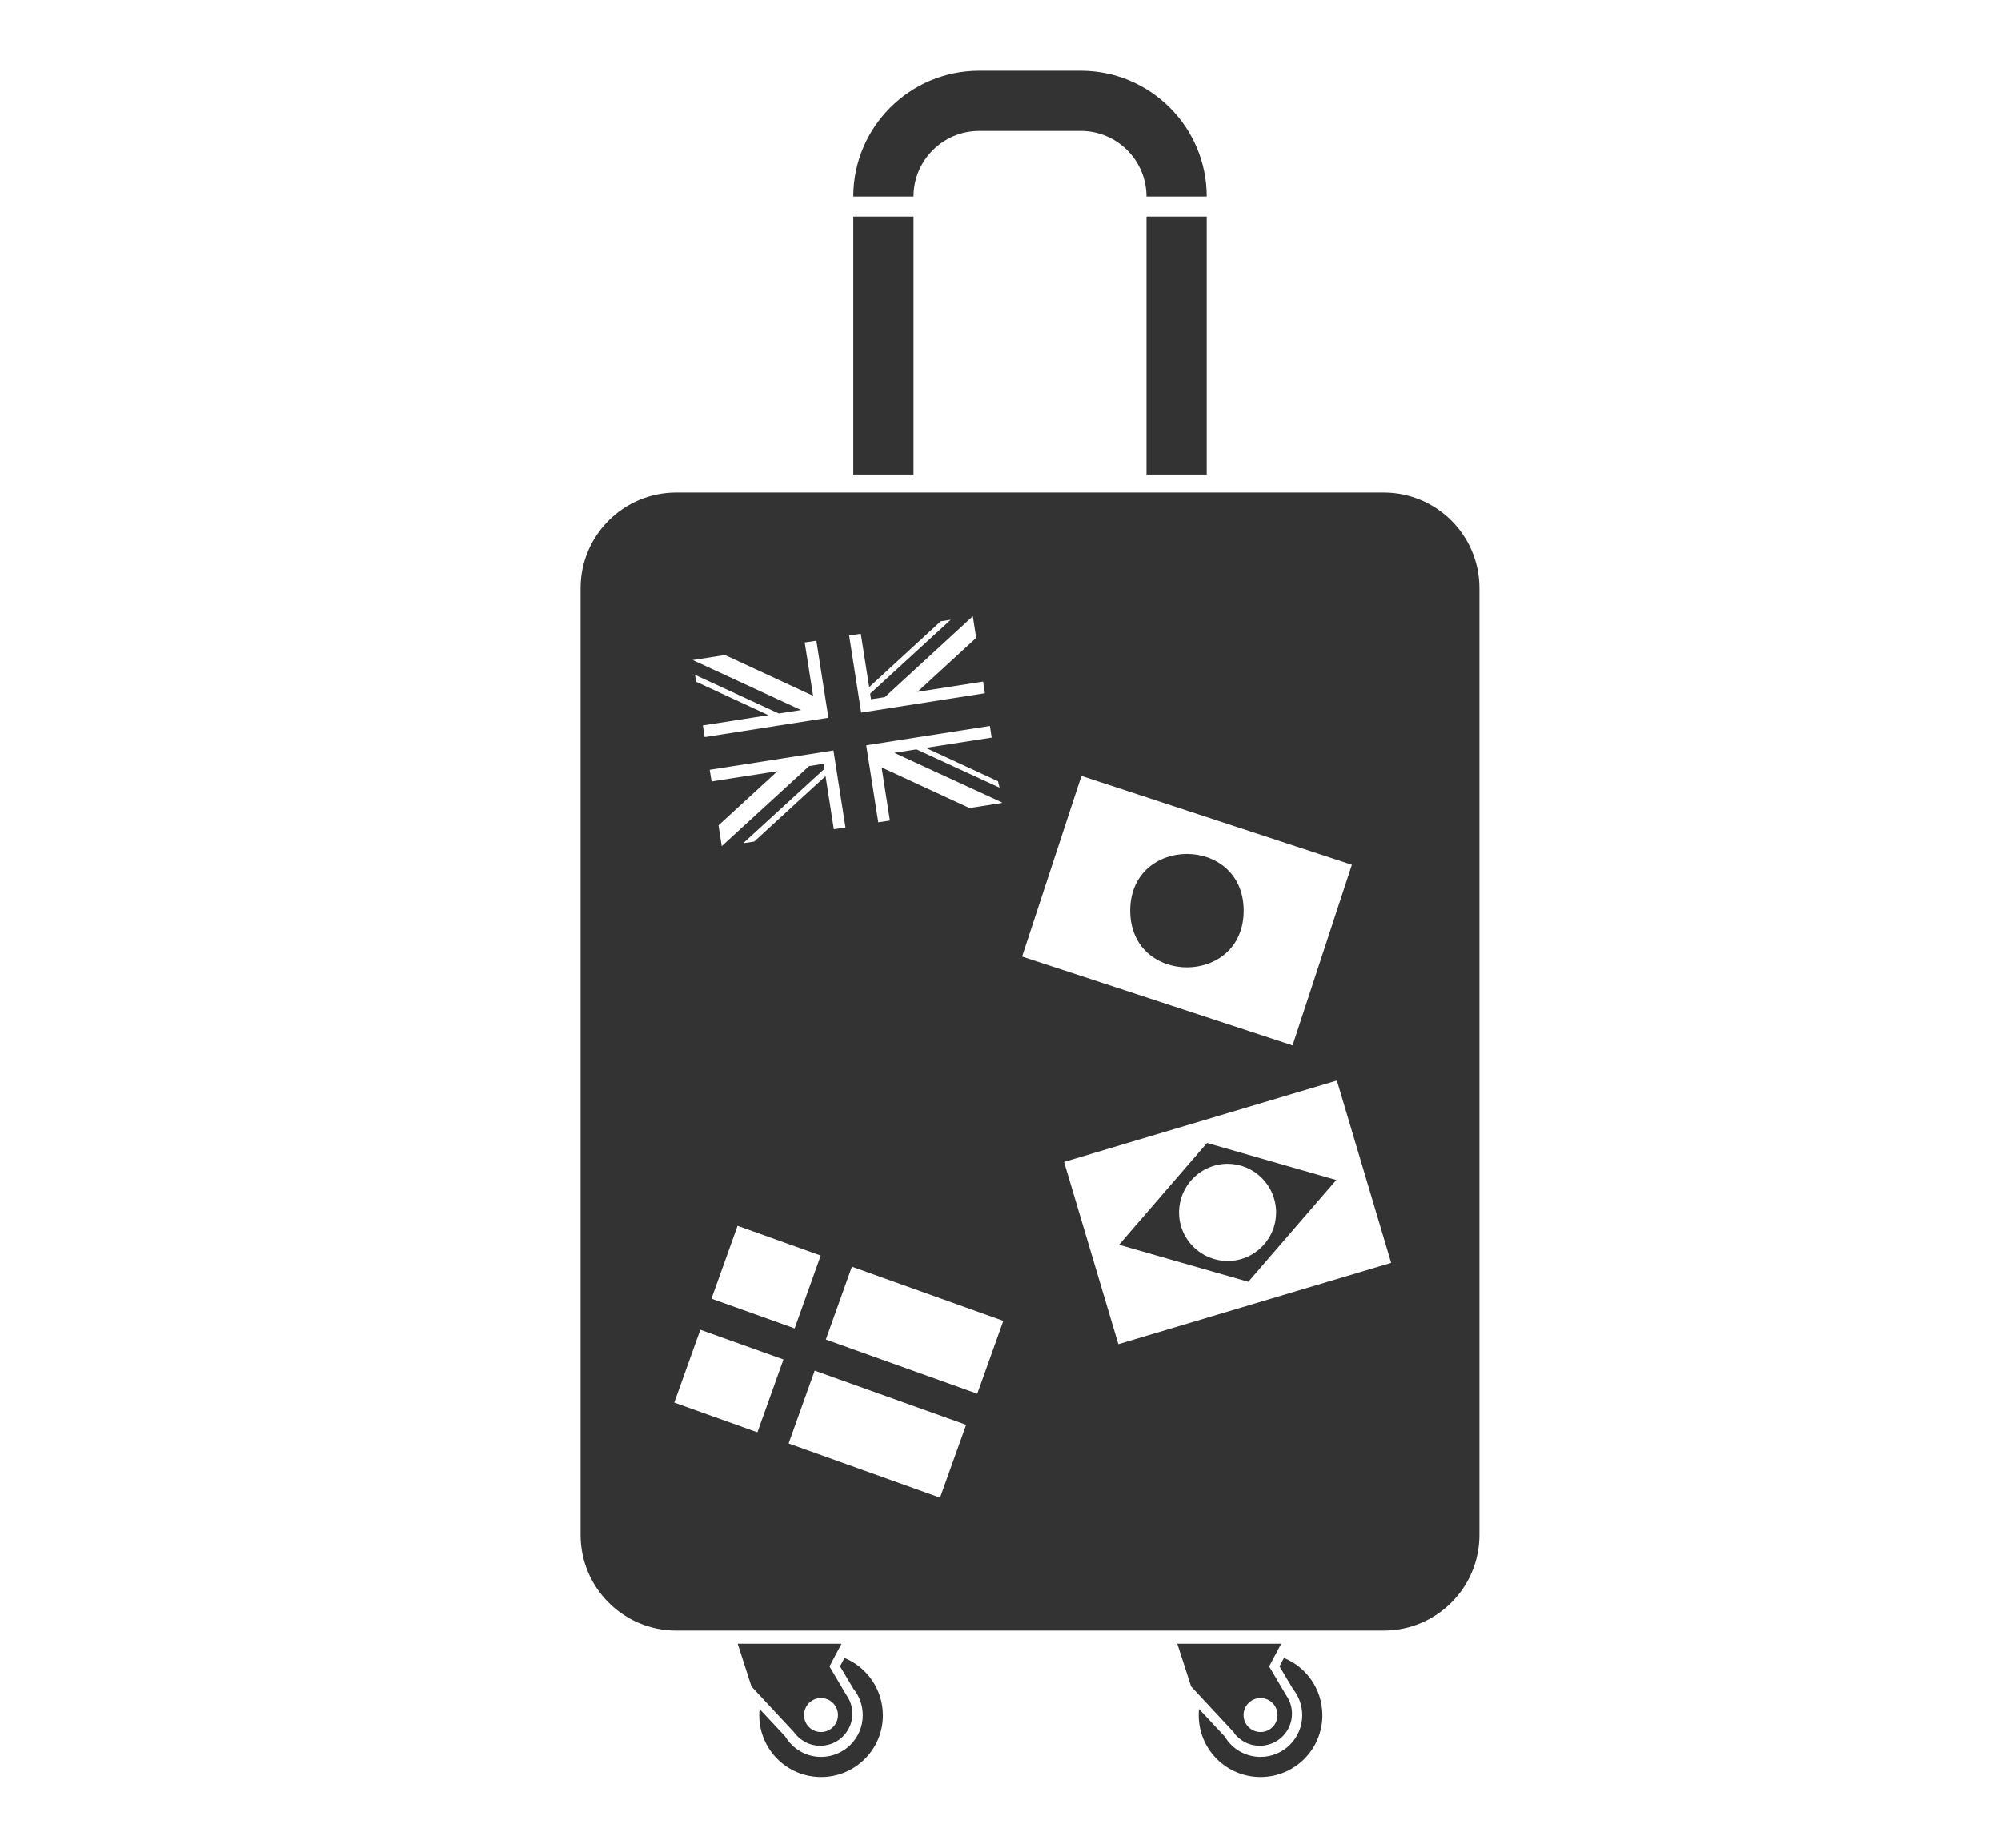 <?xml version="1.0" encoding="utf-8"?>
<!-- Generator: Adobe Illustrator 18.1.1, SVG Export Plug-In . SVG Version: 6.00 Build 0)  -->
<svg version="1.1" xmlns="http://www.w3.org/2000/svg" xmlns:xlink="http://www.w3.org/1999/xlink" x="0px" y="0px"
	 viewBox="0 0 158.33 146.215" enable-background="new 0 0 158.33 146.215" xml:space="preserve">
<g id="Layer_1" display="none">
	<g display="inline">
		
			<path fill="#333333" stroke="#FFFFFF" stroke-width="2.371" stroke-linecap="round" stroke-linejoin="round" stroke-miterlimit="10" d="
			M152.087,73.106c0,39.723-32.199,71.924-71.921,71.924S8.243,112.828,8.243,73.106c0-39.719,32.201-71.92,71.923-71.92
			S152.087,33.387,152.087,73.106z"/>
		<g>
			<g>
				<polygon fill="#989898" points="158.33,109.402 158.314,109.572 48.771,99.564 41.637,82.465 				"/>
			</g>
			<g>
				<polygon fill="#CDCCCC" points="158.33,109.402 63.697,62.789 64.807,40.105 				"/>
			</g>
			<g>
				<polygon fill="#FFFFFF" points="99.305,22.672 158.33,109.402 64.807,40.105 				"/>
			</g>
			<g>
				<polygon fill="#FFFFFF" points="158.33,109.402 41.637,82.465 0,72.846 41.529,51.867 63.697,62.789 				"/>
			</g>
		</g>
	</g>
</g>
<g id="Layer_4" display="none">
	<path display="inline" fill="#333333" d="M125.719,92.911L83.923,79.349v23.398l9.788,7.86l-0.006,6.626l-14.586-3.008l-14.5,3.008
		v-6.626l9.788-7.86v-23.46h-0.07L32.611,92.763V82.529l41.726-23.18h0.07v-29.5c0,0-0.102-7.61,4.758-7.61s4.758,7.61,4.758,7.61
		v29.54l41.796,23.086V92.911z M79.165,6.733c-36.656,0-66.376,29.718-66.376,66.374s29.72,66.374,66.376,66.374
		s66.376-29.718,66.376-66.374S115.821,6.733,79.165,6.733z"/>
</g>
<g id="Layer_2" display="none">
	<path display="inline" fill="#333333" d="M79.165,124.341c2.14,0,3.89,1.734,3.89,3.89c0,2.142-1.75,3.892-3.89,3.892
		c-2.156,0-3.89-1.75-3.89-3.892C75.275,126.075,77.009,124.341,79.165,124.341z M79.165,112.389c2.14,0,3.89,1.75,3.89,3.89
		c0,2.156-1.75,3.89-3.89,3.89c-2.156,0-3.89-1.734-3.89-3.89C75.275,114.139,77.009,112.389,79.165,112.389z M55.119,90.403
		c-3.322,1.508-6.664,2.884-9.844,4.22c-0.15,0.062-0.314,0.116-0.47,0.188c-0.68,0.28-1.35,0.562-2.016,0.842
		c-0.038,0.032-0.1,0.024-0.14,0.048c-0.694,0.296-1.398,0.594-2.062,0.89c-0.532,0.226-1.04,0.476-1.546,0.704
		c-1.244,0.554-2.408,1.086-3.516,1.64c-4.548,2.282-8.22,7.274-10.922,13.126c-2.704,5.85-4.406,12.656-4.406,18.842
		c0,0.75,0.492,1.438,1.172,1.736c15.92,7.116,45.132,7.968,57.796,7.968s41.876-0.852,57.796-7.968
		c0.68-0.298,1.172-0.986,1.172-1.736c0-6.186-1.702-12.992-4.406-18.842c-2.702-5.852-6.328-10.844-10.874-13.126
		c-1.11-0.554-2.32-1.086-3.564-1.64c-0.506-0.228-1.014-0.478-1.546-0.704c-0.664-0.296-1.368-0.594-2.062-0.89
		c-0.04-0.024-0.102-0.024-0.14-0.048c-0.666-0.28-1.33-0.562-2.016-0.842c-0.15-0.072-0.32-0.126-0.47-0.188
		c-3.18-1.336-6.522-2.712-9.844-4.22c-0.03,10.986-6.186,18.75-6.186,18.75s-6.134,0.048-12.328-5.624
		c-1.806,0.968-3.712,1.5-5.532,1.5s-3.726-0.532-5.532-1.5c-6.194,5.672-12.328,5.624-12.328,5.624S55.149,101.389,55.119,90.403z
		 M51.321,41.231c-0.28,14.93-6.554,25.986-16.922,31.548c0,0,6.234,14.204,20.438,14.204h8.344
		c4.054,3.578,8.702,5.624,13.688,5.624c4.976,0,9.678-2.046,13.734-5.624h12.89c14.204,0,20.438-14.204,20.438-14.204
		c-14.946-7.094-16.742-17.742-16.876-31.548H51.321z M59.431,21.075h17.672c0.266,0.008,0.508,0.236,0.516,0.516v2.578
		c0.734-0.616,1.67-1.03,2.718-1.03c1.038,0,2.016,0.414,2.766,1.03v-2.578c0-0.28,0.234-0.516,0.516-0.516h17.624
		c0.242,0,0.468,0.18,0.516,0.422c0.046,0.242-0.102,0.524-0.328,0.61l-17.156,6.938c-0.642,1.546-2.172,2.624-3.938,2.624
		c-1.774,0-3.25-1.078-3.89-2.624l-17.158-6.938c-0.218-0.078-0.358-0.32-0.328-0.562C58.993,21.317,59.189,21.099,59.431,21.075z
		 M79.821,5.607c-10.266,1.328-20.032,12.57-35.812,18.094c-0.586,0.18-1.062,0.64-1.266,1.218c-0.21,0.578-0.148,1.228,0.188,1.734
		l6.89,10.36c0.36,0.54,1,0.844,1.64,0.844h57.75c0.65,0,1.282-0.304,1.642-0.844l6.89-10.36c0.336-0.506,0.446-1.156,0.234-1.734
		c-0.202-0.578-0.688-1.046-1.266-1.218C100.915,18.177,91.119,6.935,80.853,5.607C80.501,5.631,80.141,5.631,79.821,5.607z"/>
</g>
<g id="Layer_3" display="none">
	<path display="inline" fill="#333333" d="M100.681,113.091L100.681,113.091c0.03,0,0.062,0,0.094,0c0.014,0,0.03,0,0.046,0h14.438
		c0.124,0,0.242,0.048,0.328,0.14c0.054,0.072,0.086,0.15,0.094,0.236c0,0.016,0,0.03,0,0.046v2.11
		c0.608-0.516,1.39-0.844,2.25-0.844c0.858,0,1.64,0.328,2.25,0.844v-2.11c0.008-0.046,0.024-0.094,0.046-0.14
		c0.032-0.102,0.102-0.18,0.188-0.234c0.07-0.04,0.156-0.056,0.234-0.048h14.438c0.032,0,0.062,0,0.094,0
		c0.18,0.04,0.312,0.196,0.328,0.376c0.016,0.116-0.016,0.234-0.094,0.328c-0.024,0.038-0.054,0.07-0.094,0.094
		c-0.032,0.014-0.062,0.03-0.094,0.046l-14.062,5.672c-0.524,1.266-1.782,2.156-3.234,2.156c-1.454,0-2.664-0.89-3.188-2.156
		l-14.062-5.672c-0.102-0.032-0.18-0.102-0.234-0.188c-0.072-0.108-0.086-0.25-0.048-0.374
		C100.439,113.239,100.547,113.131,100.681,113.091z M75.461,107.983L75.461,107.983c-0.398,0.078-0.71,0.39-0.796,0.796
		l-1.968,8.766c1.936,4.164,4.07,8.242,6.422,12.186c2.374-3.92,4.562-8.006,6.514-12.186l-1.968-8.766
		c-0.118-0.484-0.546-0.812-1.032-0.796h-6.936c-0.048,0-0.094,0-0.142,0C75.525,107.983,75.493,107.983,75.461,107.983z
		 M73.681,95.561L73.681,95.561c-0.57,0.116-0.938,0.686-0.798,1.264l1.594,8.204c0.094,0.484,0.5,0.836,0.984,0.844h7.36
		c0.5,0.016,0.938-0.344,1.032-0.844l1.594-8.204c0.148-0.664-0.368-1.288-1.032-1.264h-10.5c-0.046,0-0.094,0-0.14,0
		C73.743,95.561,73.711,95.561,73.681,95.561z M57.227,81.825c-1.702,0.664-20.984,8.242-26.344,11.906
		c-5.6,3.836-9.014,8.188-12,14.766c-2.984,6.578-4.874,14.22-4.874,21.188c0,0.836,0.516,1.626,1.266,1.968
		c17.594,8.008,49.898,8.954,63.89,8.954c14,0,46.25-0.946,63.844-8.954c0.75-0.342,1.312-1.132,1.312-1.968
		c0-6.968-1.89-14.61-4.874-21.188c-2.986-6.578-6.4-10.93-12-14.766c-5.352-3.656-24.586-11.218-26.344-11.906
		c-2.946,13.188-6.93,26.11-12.142,37.078c-1.928,3.93-4.054,7.914-5.718,10.922c-0.828,1.5-1.546,2.75-2.11,3.658
		c-0.28,0.452-0.492,0.796-0.702,1.078c-0.11,0.14-0.204,0.296-0.328,0.422c-0.062,0.062-0.118,0.108-0.234,0.186
		c-0.118,0.078-0.306,0.228-0.704,0.234c-0.398-0.006-0.586-0.156-0.704-0.234c-0.116-0.078-0.172-0.124-0.234-0.186
		c-0.124-0.126-0.218-0.282-0.328-0.422c-0.21-0.282-0.468-0.626-0.75-1.078c-0.562-0.908-1.28-2.158-2.108-3.658
		c-1.666-3.008-3.744-6.992-5.672-10.922C64.157,107.935,60.173,95.013,57.227,81.825z M107.477,40.435
		c-2.038,0.828-4.086,1.586-6.188,2.25c-16.334,5.626-34.546,4.266-50.436-2.202c-0.04,2.664-0.094,5.39-0.094,5.39
		c-0.18,0.086-0.398,0.116-0.562,0.234c-0.766,0.546-1.236,1.32-1.548,2.11c-0.624,1.578-0.702,3.32-0.702,5.53
		c0,6.992,4.014,13.634,8.014,17.532c3.134,11.562,12.204,20.258,23.204,20.578c11-0.32,20.07-9.016,23.204-20.578
		c4-3.898,8.014-10.54,8.014-17.532c0-2.21-0.078-3.952-0.702-5.53c-0.312-0.79-0.828-1.564-1.594-2.11
		c-0.164-0.118-0.336-0.148-0.516-0.234C107.571,45.873,107.517,43.131,107.477,40.435z M79.165,27.311
		c-14.828,0-27.602,5.592-32.204,7.874c4.602,2.29,17.376,7.828,32.204,7.828s27.602-5.538,32.204-7.828
		C106.767,32.903,93.993,27.311,79.165,27.311z M61.869,13.717L61.869,13.717c0.046-0.008,0.092-0.008,0.14,0
		c0.016,0,0.032,0,0.046,0h14.438c0.204,0,0.376,0.132,0.422,0.328c0,0.03,0,0.062,0,0.094v2.108c0.61-0.516,1.39-0.844,2.25-0.844
		s1.64,0.328,2.25,0.844v-2.108c0-0.126,0.046-0.242,0.14-0.328c0.04-0.04,0.086-0.072,0.142-0.094c0.046-0.008,0.092-0.008,0.14,0
		h14.438c0.078-0.008,0.164,0.008,0.234,0.046c0.288,0.164,0.288,0.586,0,0.75c-0.016,0.016-0.032,0.032-0.048,0.048l-14.062,5.67
		c-0.524,1.266-1.78,2.158-3.234,2.158s-2.71-0.892-3.234-2.158l-14.062-5.67c-0.016-0.016-0.032-0.032-0.048-0.048
		c-0.078-0.038-0.148-0.11-0.188-0.188c-0.092-0.21-0.014-0.452,0.188-0.562C61.837,13.747,61.853,13.731,61.869,13.717z
		 M79.165,5.607c-17.328,0-36.46,13.922-34.406,25.546c0.14,0.798,0.438,1.54,0.844,2.25c4.382-2.242,17.608-8.296,33.562-8.296
		c15.946,0,29.18,6.054,33.562,8.296c0.406-0.71,0.704-1.452,0.844-2.25C115.619,19.529,96.485,5.607,79.165,5.607z"/>
</g>
<g id="luggages">
	<path fill="#333333" d="M72.282,15.559h-4.766c0-5.492,4.468-9.96,9.96-9.96h8.048c5.492,0,9.96,4.468,9.96,9.96h-4.766
		c0-2.866-2.336-5.194-5.194-5.194h-8.048C74.618,10.365,72.282,12.693,72.282,15.559z M90.718,37.551h4.766V17.145h-4.766V37.551z
		 M67.516,37.551h4.766V17.145h-4.766V37.551z M66.82,131.193l-0.352,0.664l1.072,1.796c0.46,0.564,0.726,1.282,0.726,2.07
		c0,1.822-1.476,3.298-3.298,3.298c-1.21,0-2.258-0.648-2.836-1.618l-2.03-2.172c-0.016,0.164-0.024,0.328-0.024,0.5
		c0,2.696,2.188,4.884,4.89,4.884c2.704,0,4.892-2.188,4.892-4.884C69.852,133.669,68.594,131.919,66.82,131.193z M63.618,135.709
		c0,0.742,0.6,1.344,1.342,1.344c0.744,0,1.344-0.602,1.344-1.344s-0.6-1.344-1.344-1.344
		C64.218,134.365,63.618,134.967,63.618,135.709z M62.828,137.067l-3.368-3.616l-1.092-3.384h8.218l-0.954,1.798l1.344,2.274
		c0.814,1.14,0.54,2.726-0.608,3.538c-0.094,0.07-0.204,0.126-0.306,0.18c-0.022,0.016-0.046,0.032-0.07,0.038
		c-0.102,0.048-0.21,0.094-0.32,0.126c-0.016,0-0.024,0.008-0.04,0.008c-0.1,0.03-0.202,0.054-0.304,0.07
		c-0.024,0.008-0.046,0.008-0.07,0.016c-0.11,0.016-0.218,0.024-0.328,0.024c-0.032,0-0.054,0-0.086,0c-0.062,0-0.126,0-0.188-0.008
		c-0.032-0.008-0.062-0.008-0.094-0.016c-0.062-0.008-0.124-0.016-0.18-0.032c-0.03,0-0.062-0.008-0.092-0.016
		c-0.072-0.022-0.134-0.038-0.204-0.062c-0.024-0.008-0.04-0.016-0.062-0.024c-0.078-0.03-0.164-0.062-0.25-0.108
		c-0.016-0.008-0.04-0.024-0.056-0.032c-0.062-0.038-0.124-0.07-0.186-0.11c-0.024-0.014-0.056-0.038-0.078-0.054
		c-0.056-0.032-0.11-0.07-0.158-0.11c-0.022-0.014-0.054-0.038-0.078-0.062c-0.046-0.046-0.094-0.094-0.14-0.14
		c-0.024-0.016-0.046-0.04-0.062-0.062C62.946,137.231,62.89,137.161,62.828,137.067z M101.594,131.193l-0.352,0.664l1.07,1.796
		c0.454,0.564,0.728,1.282,0.728,2.07c0,1.822-1.478,3.298-3.298,3.298c-1.21,0-2.266-0.648-2.836-1.618l-2.03-2.172
		c-0.016,0.164-0.024,0.328-0.024,0.5c0,2.696,2.188,4.884,4.89,4.884c2.704,0,4.89-2.188,4.89-4.884
		C104.632,133.669,103.376,131.919,101.594,131.193z M98.398,135.709c0,0.742,0.602,1.344,1.344,1.344
		c0.742,0,1.344-0.602,1.344-1.344s-0.602-1.344-1.344-1.344C99,134.365,98.398,134.967,98.398,135.709z M97.618,137.067
		l-3.368-3.616l-1.094-3.384h8.22l-0.954,1.798l1.344,2.274c0.804,1.14,0.538,2.726-0.61,3.538c-0.102,0.07-0.21,0.126-0.312,0.18
		c-0.024,0.016-0.048,0.032-0.07,0.038c-0.11,0.048-0.212,0.094-0.32,0.126c-0.016,0-0.024,0.008-0.04,0.008
		c-0.094,0.03-0.196,0.054-0.296,0.07c-0.032,0.008-0.056,0.008-0.078,0.016c-0.11,0.016-0.22,0.024-0.33,0.024
		c-0.03,0-0.054,0-0.086,0c-0.062,0-0.124,0-0.186-0.008c-0.04-0.008-0.07-0.008-0.102-0.016c-0.062-0.008-0.118-0.016-0.18-0.032
		c-0.032,0-0.062-0.008-0.094-0.016c-0.07-0.022-0.14-0.038-0.202-0.062c-0.024-0.008-0.04-0.016-0.064-0.024
		c-0.092-0.03-0.172-0.062-0.256-0.108c-0.024-0.008-0.04-0.024-0.056-0.032c-0.062-0.038-0.124-0.07-0.188-0.11
		c-0.022-0.014-0.054-0.038-0.078-0.054c-0.046-0.032-0.1-0.07-0.148-0.11c-0.03-0.014-0.054-0.038-0.078-0.062
		c-0.046-0.046-0.094-0.094-0.14-0.14c-0.024-0.016-0.04-0.04-0.062-0.062C97.726,137.231,97.664,137.161,97.618,137.067z
		 M98.406,72.059c0-5.984-8.976-5.984-8.976,0C89.43,78.045,98.406,78.045,98.406,72.059 M98.226,99.623
		c2.04-0.61,3.196-2.75,2.586-4.782c-0.602-2.032-2.742-3.196-4.772-2.586c-2.04,0.61-3.188,2.75-2.586,4.782
		C94.062,99.067,96.204,100.223,98.226,99.623z M98.774,101.427l-10.228-2.93l6.962-8.054l10.226,2.93L98.774,101.427z
		 M79.282,63.537l-0.008-0.04 M110.078,99.927l-0.016-0.046l-4.28-14.376l-21.586,6.438l4.296,14.422L110.078,99.927z
		 M80.876,75.693l21.398,7.03l0.016-0.046l4.678-14.25L85.57,61.395L80.876,75.693z M79.39,104.521l-11.984-4.29l-2.062,5.766
		l11.984,4.29L79.39,104.521z M76.446,112.747l-11.986-4.288l-2.062,5.764l11.984,4.29L76.446,112.747z M61.992,107.575
		l-6.578-2.352l-2.062,5.766l6.578,2.352L61.992,107.575z M54.812,52.231l8.57,3.954l-1.758,0.274l-6.632-3.056l0.086,0.54
		l0.046,0.024l5.68,2.624l-5.148,0.804l-0.046,0.008l0.148,0.922l9.788-1.53l-0.952-6.094l-0.922,0.14l0.008,0.048l0.656,4.17
		l-6.906-3.194l-0.07-0.032L54.812,52.231 M58.36,96.997l-2.064,5.766l6.58,2.352l2.062-5.766L58.36,96.997z M57.118,67.005
		l-0.008-0.054l6.914-6.336l1.148-0.18l0.062,0.398l-6.43,5.89l0.868-0.132l0.062-0.054l5.586-5.126l0.648,4.156l0.008,0.048
		l0.922-0.14l-0.952-6.094l-9.79,1.53l0.148,0.922l0.048-0.008l5.164-0.804l-4.626,4.25l-0.038,0.038L57.118,67.005 M76.976,48.763
		l-6.96,6.398l-1.094,0.172l-0.07-0.444l6.374-5.844l-0.788,0.124l-0.062,0.054l-5.602,5.15l-0.656-4.172l-0.008-0.048l-0.922,0.142
		l0.952,6.094l9.79-1.532l-0.14-0.922l-0.048,0.008l-5.148,0.804l4.61-4.234l0.038-0.038L76.976,48.763 M79.016,61.841l-0.048-0.024
		l-5.71-2.64l5.164-0.804l0.046-0.008l-0.14-0.922l-9.788,1.532l0.952,6.092l0.922-0.14l-0.008-0.046l-0.648-4.158l6.882,3.18
		l0.078,0.032l2.564-0.398v-0.008l-0.008-0.04l-8.516-3.922l1.758-0.272l6.578,3.03l-0.126-0.508 M117.062,46.545v74.914
		c0,4.18-3.398,7.57-7.578,7.57H53.516c-4.188,0-7.578-3.39-7.578-7.57V46.553c0-4.188,3.398-7.578,7.578-7.578h55.968
		C113.664,38.975,117.062,42.365,117.062,46.545z M74.43,118.529l-0.016,0.046"/>
</g>
<g id="Layer_6" display="none">
	<path display="inline" fill="#333333" d="M25.165,5.888h10.132v134.431H25.165V5.888z M90.154,88.928
		c1.534-9.365,1.843-20.124,1.843-20.124l22.648,11.974l-0.985-4.246l-21.544-18.07c-0.668-12.172-2.2-15.813-2.2-15.813
		c-0.619-1.273-2.083-1.217-2.083-1.217h-0.027c0,0-1.463-0.063-2.081,1.217c0,0-1.526,3.641-2.201,15.813l-21.551,18.07
		l-0.977,4.246l22.648-11.974c0,0,0.31,10.759,1.843,20.124c0,0-6.757,6.082-6.631,6.511v1.701c0,0,0.302,0.31,1.35,0.121
		l5.886-2.005c0,0,1.118-0.245,1.735-0.182c0.612-0.063,1.73,0.182,1.73,0.182l5.886,2.005c1.048,0.189,1.35-0.121,1.35-0.121
		v-1.701C96.911,95.017,90.161,88.928,90.154,88.928z M133.165,15.212v115.79c0,5.146-4.205,9.317-9.394,9.317v0.007H42.476V5.888
		h81.295C128.96,5.895,133.165,10.064,133.165,15.212z"/>
</g>
<g id="Layer_7" display="none">
	<g display="inline">
		<path fill="#333333" d="M79.168,10.056c-17.024,0-30.882,13.852-30.882,30.884v10.468h15.678V40.94
			c0-8.384,6.822-15.204,15.196-15.204c8.384,0,15.204,6.82,15.204,15.204v10.468h15.68V40.94
			C110.05,23.908,96.2,10.056,79.168,10.056z"/>
		<path fill="#333333" d="M103.927,95.978c0,0.376-0.274,0.68-0.594,0.68H82.615v2.548c0,1.858-0.188,4.89-0.414,6.734
			l-1.274,10.218l6.82,3.132c0.32,0.086,0.578,0.462,0.578,0.836v0.696c0,0.376-0.274,0.68-0.594,0.68h-17.5
			c-0.328,0-0.602-0.304-0.602-0.68v-0.696c0-0.374,0.266-0.75,0.578-0.836l6.696-3.1l-1.188-10.188
			c-0.218-1.844-0.39-4.876-0.39-6.734v-2.61H54.981c-0.328,0-0.602-0.304-0.602-0.68V95.01c0-0.368,0.266-0.742,0.586-0.82
			l20.352-5.766V77.252c0-1.86,0.648-4.718,1.446-6.352l0.758-1.554c0.796-1.634,2.094-1.634,2.882,0l0.758,1.554
			c0.796,1.634,1.446,4.484,1.446,6.352V88.33l20.726,5.86c0.32,0.078,0.586,0.452,0.586,0.82v0.968H103.927z M111.637,56.064
			H46.685c-6.648,0-12.04,5.392-12.04,12.04v43.968c0,13.298,10.782,24.086,24.086,24.086h40.868
			c13.296,0,24.086-10.782,24.086-24.086V68.104C123.677,61.456,118.285,56.064,111.637,56.064z"/>
	</g>
</g>
<g id="Layer_8" display="none">
	<g display="inline">
		<path fill="#333333" d="M97.377,74.181c0,10.518-8.531,19.042-19.044,19.042c-10.518,0-19.042-8.524-19.042-19.042
			c0-10.512,8.524-19.036,19.042-19.036C88.845,55.145,97.377,63.669,97.377,74.181"/>
		<path fill="#333333" d="M54.455,83.604h3.014V66.306c3.198-8.425,11.329-14.447,20.864-14.447c9.537,0,17.668,6.014,20.864,14.439
			v17.306h3.016c5.2,0,9.415-4.217,9.415-9.415c0-4.475-3.12-8.208-7.307-9.168c-3.794-10.708-13.994-18.415-25.989-18.415
			c-11.992,0-22.193,7.707-25.987,18.415c-4.186,0.96-7.309,4.701-7.309,9.174C45.038,79.387,49.255,83.604,54.455,83.604z"/>
		<path fill="#333333" d="M143.119,91.826c0.006-0.205,0-0.408,0-0.613V59.134c0-1.534-0.515-2.569-2.049-2.569h-13.882
			c-1.534,0-3.354,1.043-3.354,2.569v23.435L96.417,96.556H61.913L34.496,82.562V59.134c0-1.534-1.828-2.569-3.354-2.569H17.26
			c-1.534,0-2.049,1.043-2.049,2.569v32.125c0,0.188-0.006,0.369,0,0.559v0.166c0,1.784,0.515,3.445,1.375,4.881
			c1.066,1.965,2.706,3.635,4.852,4.732l26.124,13.329v30.726h59.615v-28.898l29.715-15.165c2.138-1.097,3.786-2.766,4.852-4.732
			c0.869-1.428,1.375-3.089,1.375-4.873V91.826z"/>
		<polygon fill="#333333" points="137.412,0.562 129.773,0.562 128.132,35.376 138.819,35.376 		"/>
		<path fill="#333333" d="M125.875,53.195h13.88c1.534,0,3.356-1.043,3.356-2.569v-3.318c0-5.274-4.376-9.545-9.644-9.545
			c-5.274,0-9.642,4.271-9.642,9.545v3.318C123.834,52.152,124.346,53.195,125.875,53.195z"/>
		<polygon fill="#333333" points="28.791,0.562 21.152,0.562 19.511,35.376 30.198,35.376 		"/>
		<path fill="#333333" d="M17.26,53.195h13.882c1.534,0,3.354-1.043,3.354-2.569v-3.318c0-5.274-4.376-9.545-9.642-9.545
			c-5.276,0-9.644,4.271-9.644,9.545v3.318C15.211,52.152,15.726,53.195,17.26,53.195z"/>
	</g>
</g>
<g id="Layer_9" display="none">
	<g display="inline">
		<rect x="145.867" y="20.443" fill="#333333" width="8.296" height="105.328"/>
		<path fill="#333333" d="M128.717,69.193c-2.014-6.226-4.508-12.226-7.436-17.976c-0.868-1.704-1.766-3.392-2.712-5.056
			c-3.774-6.632-8.148-12.914-13.062-18.804l33.21,5.804L128.717,69.193z M87.303,85.731c-1.632-5.906-3.82-11.546-6.5-16.914
			c-0.85-1.71-1.764-3.398-2.718-5.046c-3.094-5.344-6.688-10.374-10.75-15.062l16.938-11.25c4.882,5.602,9.194,11.624,12.866,18.03
			c0.954,1.658,1.852,3.344,2.72,5.048c3.234,6.406,5.858,13.164,7.78,20.242L87.303,85.731z M44.077,96.263
			c-0.992-3.406-2.258-6.696-3.774-9.836c-0.836-1.726-1.742-3.406-2.718-5.046c-1.844-3.078-3.93-6-6.25-8.758l16.938-11.25
			c3.132,3.672,5.936,7.586,8.366,11.726c0.97,1.648,1.884,3.328,2.728,5.048c2.062,4.186,3.756,8.584,5.054,13.164L44.077,96.263z
			 M19.437,102.139c-1.282-0.414-4.22-2.586-6.47-7.15c-2.25-4.562-2.086-7.992-1.57-9.14c1.282,0.414,4.22,2.586,6.47,7.148
			C20.117,97.567,19.953,100.989,19.437,102.139z M99.327,20.443L44.281,57.005L27.335,68.263L8.007,80.959
			c-1.648,0.914-3.742,2.914-3.836,7.21c-0.062,2.852,0.774,6.204,2.374,9.43c3,6.07,8.634,11.562,14.462,10.148
			c0.188-0.046,0.374-0.1,0.554-0.156l23.86-5.812l20.344-4.954l22.882-5.578l20.32-4.952l22.876-5.57l14.024-52.072L99.327,20.443z
			"/>
	</g>
</g>
<g id="Layer_10" display="none">
	<g display="inline">
		<path fill="#333333" d="M72.575,132.615c-9.759-1.814-14.175-25.188-16.131-42.969c3.699,2.275,9.567,4.984,16.57,4.984
			c4.811,0,10.162-1.319,15.69-4.899C86.733,107.498,82.319,130.801,72.575,132.615z M97.782,110.773
			c-0.007-9.554,5.138-17.909,12.814-22.437l-0.007-3.77c-7.286-3.551-14.621-5.423-20.864-6.379
			c-0.156,2.253-0.368,4.855-0.631,7.654c-14.883,11.225-28.305,3.522-33.047,0.015c-0.261-2.75-0.468-5.301-0.622-7.527
			c-10.958,1.814-25.061,6.45-36.307,17.952c-0.461,9.674,0.468,22.579,4.614,28.114c3.734,4.982,10.106,14.458,38.993,16.278
			c0,0,10.247,1.05,20.311,0.022c14.373-0.878,23.203-3.636,28.923-6.804C103.552,129.582,97.782,120.858,97.782,110.773z"/>
		<path fill="#333333" d="M117.698,119.432c-0.015-2.466,1.985-4.478,4.443-4.485c2.466-0.015,4.479,1.985,4.494,4.458
			c0.005,2.458-1.985,4.465-4.452,4.479C119.71,123.89,117.705,121.9,117.698,119.432z M132.488,97.853l-0.049-11.544l-3.431-0.37
			l-0.142-6.35v-0.154l-1.163-1.517l0.171-2.148l1.17-1.283l-0.085-0.156l-0.093-4.692v-0.163l-2.714-2.6l0.156-2.721l1.29-1.412
			l-0.056-0.085l0.076-0.078l-1.283-1.651l-0.005-2.012V58.91l1.778-2.551l-0.049-0.093l0.049-0.071l-0.9-1.524l-0.007-1.629
			l1.778-2.17l-0.076-0.071l0.076-0.091l-7.625-7.364l-1.558,1.587v-0.312l-0.815,0.729l-2.487,1.97l-0.093,43.14l-3.409,1.673
			v4.677c-4.536,3.019-8.291,8.56-8.264,14.89c0.036,9.518,7.867,17.192,17.392,17.158c9.518-0.044,17.243-7.796,17.201-17.314
			C139.291,105.961,136.648,100.999,132.488,97.853z"/>
		<path fill="#333333" d="M101.376,41.652c-0.285-0.39-0.702-0.622-1.17-0.786c-0.007,0.015-0.007,0.027-0.015,0.042
			c0.412-1.473,0.532-2.983,0.368-4.097c-0.056-0.403,0.305-1.268,0.675-2.346c0.403-0.537,0.644-1.502,0.708-2.975
			c0.044-0.434,0.036-0.865-0.007-1.297C101.616,16.267,88.428,5.069,72.177,5.069c-16.456,0-29.794,11.481-29.794,25.648
			c0,0.475,0.007,0.871,0.029,1.241l-0.029,0.056c0,0,0.015,0.056,0.042,0.156c0.078,1.161,0.256,1.771,0.561,1.956
			c0.539,1.814,0.439,4.536,0.807,6.889c-0.31,0.156-0.595,0.354-0.8,0.637c-0.914,1.234-0.524,3.926-0.524,5.798
			c0,3.748,2.268,6.789,5.082,6.845C51.101,67.889,60.782,77.67,72.185,77.67c11.41,0,21.084-9.774,24.634-23.373
			c2.814-0.056,5.082-3.097,5.082-6.845C101.901,45.579,102.291,42.886,101.376,41.652z"/>
	</g>
</g>
<g id="Layer_11" display="none">
	<g display="inline">
		<path fill="#333333" d="M124.031,39.509l1.47-1.09c7.365,9.963,11.265,21.793,11.265,34.217c0,18.958-9.339,36.707-24.97,47.471
			l-2.071-3.009c14.648-10.085,23.384-26.707,23.384-44.462c0-11.64-3.648-22.723-10.549-32.046L124.031,39.509z M124.031,39.509
			l1.47-1.09L124.031,39.509z M73.247,81.258c-0.144-0.092-0.298-0.168-0.443-0.267c-0.503-0.343-0.975-0.731-1.408-1.158
			c-0.427-0.427-0.823-0.899-1.158-1.408c-0.343-0.503-0.64-1.045-0.876-1.617c-0.16-0.372-0.283-0.76-0.396-1.164l6.825-4.959
			l4.212,5.979L73.247,81.258z M75.791,70.686l-6.825,4.959c-0.222-0.807-0.351-1.661-0.351-2.537c0-1.31,0.267-2.558,0.747-3.701
			c0.236-0.571,0.532-1.113,0.876-1.617c0.343-0.501,0.731-0.975,1.158-1.408c0.425-0.427,0.899-0.823,1.408-1.158
			c0.503-0.343,1.043-0.64,1.615-0.876c1.135-0.48,2.393-0.747,3.703-0.747c5.247,0,9.506,4.259,9.506,9.506
			c0,5.247-4.259,9.506-9.506,9.506c-1.31,0-2.56-0.267-3.703-0.747c-0.411-0.176-0.8-0.38-1.172-0.608l6.765-4.594L75.791,70.686z
			 M45.643,92.584l19.613-14.243c-0.663-1.617-1.028-3.383-1.028-5.234c0-7.663,6.23-13.894,13.894-13.894
			s13.894,6.23,13.894,13.894s-6.23,13.894-13.894,13.894c-3.313,0-6.361-1.174-8.752-3.116L49.176,97.603l-8.867,2.576
			L45.643,92.584z M79.165,123.655c28.131,0,51.02-22.881,51.02-51.02c0-11.008-3.45-21.489-9.97-30.309l3.824-2.826l1.47-1.09
			l0.501-0.372c-10.678-14.221-27.688-23.431-46.845-23.431c-32.304,0-58.5,26.196-58.5,58.5c0,9.142,2.102,17.786,5.834,25.487
			l6.893-3.405C42.062,112.747,59.605,123.655,79.165,123.655z M79.165,135.264c-34.33,0-62.156-27.826-62.156-62.156
			s27.827-62.156,62.156-62.156s62.156,27.826,62.156,62.156S113.495,135.264,79.165,135.264z M79.165,7.295
			c-36.35,0-65.812,29.463-65.812,65.812s29.463,65.812,65.812,65.812s65.812-29.463,65.812-65.812S115.515,7.295,79.165,7.295z"/>
	</g>
</g>
<g id="Layer_12" display="none">
	<g display="inline">
		<path fill="#333333" d="M49.65,29.426c0,0,12.431,6.047,20.795,0c0,0,4.959,7.853,3.565,10.945l2.529-2.902
			c-0.008,0.768-0.076,1.531-0.175,2.27c-0.86,11.48-7.525,20.422-15.614,20.422c-7.96,0-14.541-8.654-15.579-19.867
			c0.702,0.176,1.562,0.511,2.5,1.174C47.679,41.462,45.895,30.912,49.65,29.426z M42.964,39.633
			c0.014,0.168,0.029,0.335,0.037,0.511c1.135,12.843,8.646,22.76,17.749,22.76c9.216,0,16.803-10.177,17.786-23.264
			c0.136-0.936,0.205-1.903,0.205-2.878c0-0.975-0.068-1.944-0.205-2.88c-1.318-9.095-8.783-16.056-17.786-16.056
			c-9.011,0-16.477,6.969-17.786,16.064c-0.138,0.936-0.207,1.897-0.207,2.872c0,0.396,0.016,0.784,0.039,1.18
			C42.825,38.513,42.888,39.085,42.964,39.633z"/>
		<path fill="#333333" d="M75.024,59.919c-0.053,2.147-3.816,7.876-7.548,13.04H93.96C90.433,65.79,83.356,60.679,75.024,59.919z"/>
		<path fill="#333333" d="M62.357,69.462c1.654-0.844,2.933-2.629,2.933-4.44c0,0-2.461,1.08-4.967,1.08
			c-2.506,0-4.967-1.08-4.967-1.08c0,1.812,1.279,3.58,2.933,4.44l-0.244,3.496H62.6L62.357,69.462z"/>
		<path fill="#333333" d="M46.474,59.919c-8.332,0.761-15.409,5.871-18.944,13.04h25.832C49.955,67.795,46.521,62.066,46.474,59.919
			z"/>
		<path fill="#333333" d="M97.821,124.596H23.485c-1.043,0-1.888,0.852-1.888,1.895c0,1.051,0.844,1.897,1.888,1.897h74.328
			c1.045,0,1.897-0.846,1.897-1.897C99.711,125.448,98.866,124.596,97.821,124.596z"/>
		<path fill="#333333" d="M66.957,73.674c0.175-0.236,0.351-0.48,0.527-0.716H62.6l0.053,0.716H66.957z"/>
		<path fill="#333333" d="M58,73.674l0.053-0.716h-4.686c0.162,0.244,0.322,0.48,0.482,0.716H58z"/>
		<path fill="#333333" d="M27.781,123.467h65.736c2.445,0,4.419-1.979,4.419-4.417l8.859-41.666c0-2.438-1.981-4.427-4.432-4.427
			h-8.41c0.115,0.244,0.236,0.48,0.343,0.716h7.669c2.424,0,4.387,1.942,4.387,4.335l-8.851,40.418c0,2.383-1.964,4.325-4.38,4.325
			H28.185c-2.43,0-4.387-1.942-4.387-4.325l-8.851-40.418c0-2.393,1.966-4.335,4.387-4.335h7.862
			c0.105-0.244,0.228-0.48,0.341-0.716H18.93c-2.445,0-4.432,1.989-4.432,4.427l8.851,41.666
			C23.357,121.488,25.338,123.467,27.781,123.467z"/>
		<path fill="#333333" d="M53.841,73.674c-0.16-0.236-0.32-0.472-0.48-0.716H27.537c-0.113,0.244-0.236,0.472-0.349,0.716H53.841z"
			/>
		<polygon fill="#333333" points="62.645,73.674 62.6,72.958 58.045,72.958 58,73.674 		"/>
		<path fill="#333333" d="M94.303,73.674c-0.107-0.244-0.228-0.48-0.343-0.716H67.475c-0.168,0.244-0.343,0.488-0.519,0.716H94.303z
			"/>
		<path fill="#333333" d="M96.954,49.833c3.847,2.215,6.589,1.782,6.589,1.782l37.255-12.082c1.418-0.564,3.504-2.734,2.941-4.15
			c-0.571-1.418-3.572-1.546-4.988-0.975"/>
		<polyline fill="#333333" points="112.013,43.624 103.991,31.361 106.247,29.075 125.907,38.445 		"/>
		<polyline fill="#333333" points="96.794,49.361 93.968,45.118 94.836,44.408 101.532,47.608 		"/>
		<g>
			
				<path fill="#333333" stroke="#FFFFFF" stroke-width="2.371" stroke-linecap="round" stroke-linejoin="round" stroke-miterlimit="10" d="
				M69.379,100.31c0,4.933-3.999,8.932-8.932,8.932s-8.932-3.999-8.932-8.932c0-4.933,3.999-8.932,8.932-8.932
				S69.379,95.378,69.379,100.31z"/>
			<g>
				<g>
					<polygon fill="#989898" points="70.154,104.818 70.152,104.839 56.548,103.596 55.662,101.473 					"/>
				</g>
				<g>
					<polygon fill="#CDCCCC" points="70.154,104.818 58.402,99.029 58.54,96.212 					"/>
				</g>
				<g>
					<polygon fill="#FFFFFF" points="62.824,94.047 70.154,104.818 58.54,96.212 					"/>
				</g>
				<g>
					<polygon fill="#FFFFFF" points="70.154,104.818 55.662,101.473 50.491,100.278 55.649,97.673 58.402,99.029 					"/>
				</g>
			</g>
		</g>
	</g>
</g>
</svg>
